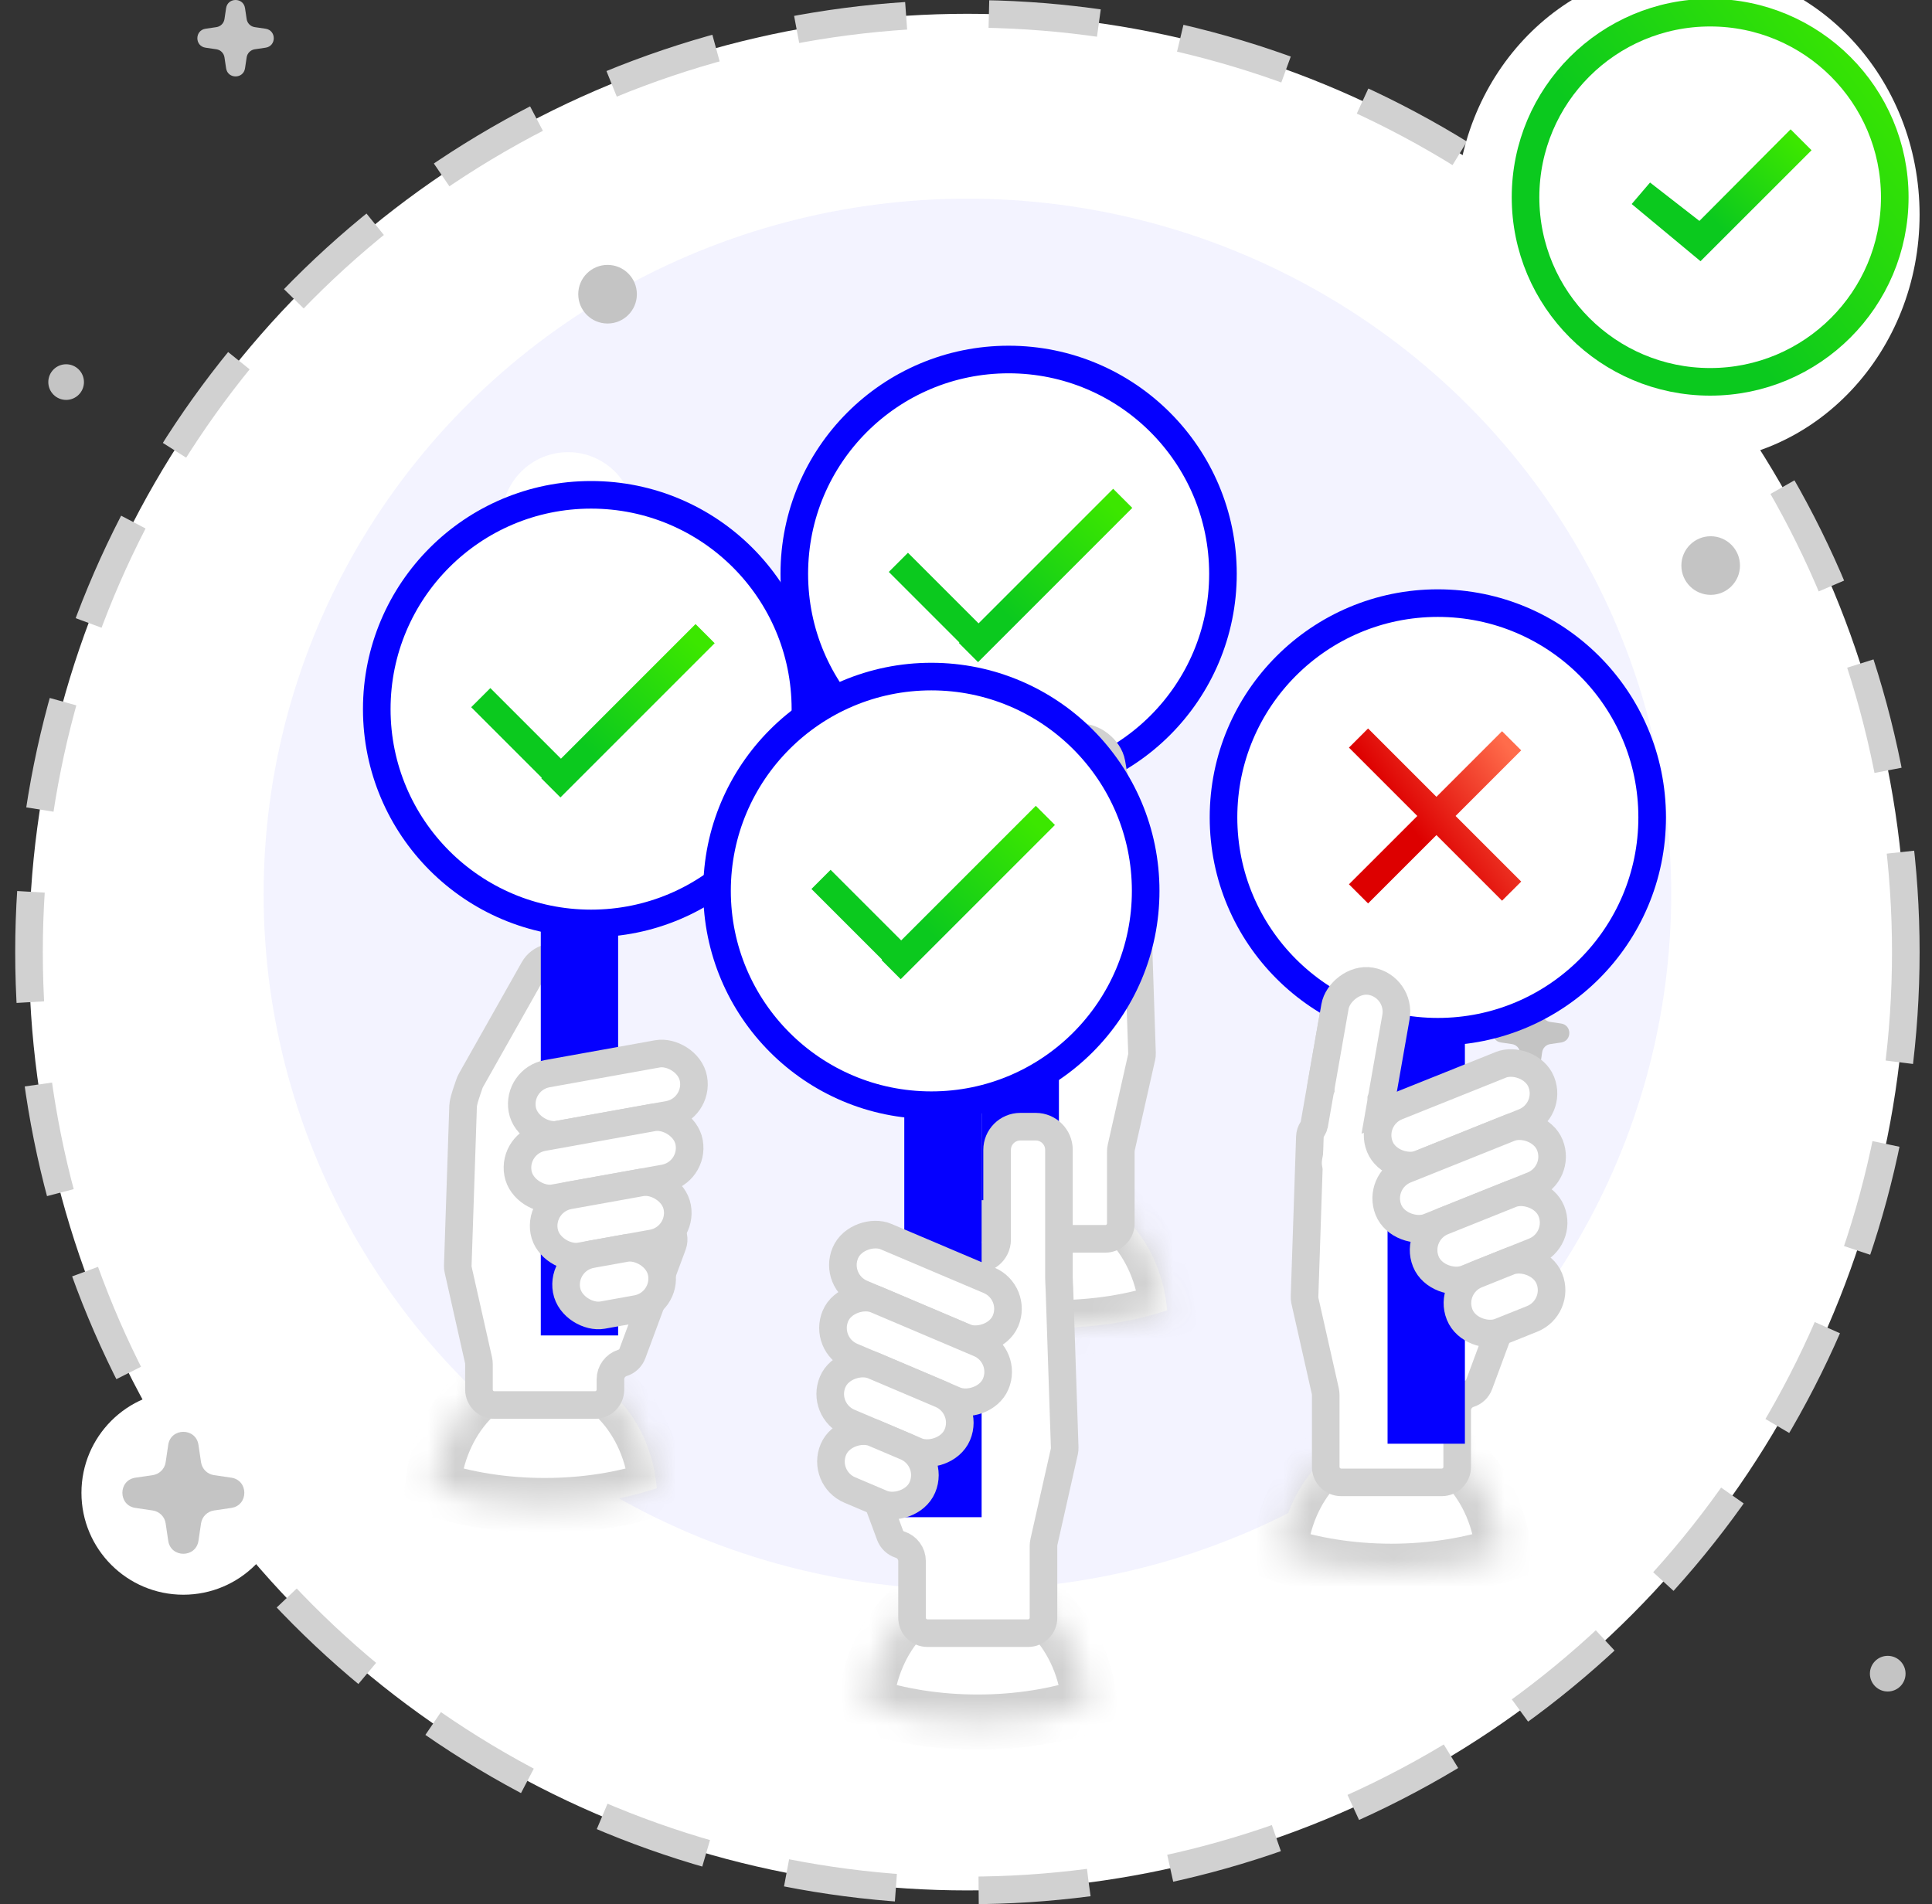 <svg width="70" height="69" viewBox="0 0 70 69" fill="none" xmlns="http://www.w3.org/2000/svg">
<rect x="0" y="0" width="70" height="69" fill="#333333" stroke="none"/>
<g clip-path="url(#clip0)">
<circle cx="35.051" cy="34.5" r="34" fill="white" stroke="#D1D1D1" stroke-dasharray="4 3"/>
<ellipse opacity="0.05" cx="35.051" cy="32.399" rx="25.5" ry="25.2" fill="#0500FF"/>
<ellipse cx="20.582" cy="18.785" rx="2.4" ry="2.4" fill="white"/>
<ellipse cx="6.643" cy="54.093" rx="3.692" ry="3.692" fill="white"/>
<ellipse cx="53.72" cy="24.507" rx="2.031" ry="2.031" fill="white"/>
<path d="M55.131 36.343C55.19 35.948 55.759 35.948 55.818 36.343L55.876 36.737C55.898 36.889 56.017 37.008 56.169 37.03L56.563 37.088C56.958 37.147 56.958 37.717 56.563 37.775L56.169 37.833C56.017 37.855 55.898 37.974 55.876 38.126L55.818 38.52C55.759 38.915 55.19 38.915 55.131 38.52L55.073 38.126C55.051 37.974 54.932 37.855 54.78 37.833L54.386 37.775C53.991 37.717 53.991 37.147 54.386 37.088L54.78 37.03C54.932 37.008 55.051 36.889 55.073 36.737L55.131 36.343Z" fill="#C4C4C4"/>
<path d="M6.095 52.356C6.188 51.725 7.098 51.725 7.191 52.356L7.284 52.985C7.32 53.226 7.509 53.416 7.751 53.452L8.38 53.544C9.01 53.638 9.01 54.547 8.38 54.64L7.751 54.733C7.509 54.769 7.32 54.959 7.284 55.2L7.191 55.829C7.098 56.459 6.188 56.459 6.095 55.829L6.002 55.2C5.967 54.959 5.777 54.769 5.535 54.733L4.907 54.64C4.276 54.547 4.276 53.638 4.907 53.544L5.535 53.452C5.777 53.416 5.967 53.226 6.002 52.985L6.095 52.356Z" fill="#C4C4C4"/>
<path d="M8.192 0.296C8.25 -0.099 8.82 -0.099 8.878 0.296L8.937 0.69C8.959 0.842 9.078 0.961 9.229 0.983L9.623 1.041C10.018 1.1 10.018 1.67 9.623 1.728L9.229 1.786C9.078 1.809 8.959 1.927 8.937 2.079L8.878 2.473C8.82 2.868 8.25 2.868 8.192 2.473L8.133 2.079C8.111 1.927 7.992 1.809 7.841 1.786L7.447 1.728C7.052 1.67 7.052 1.1 7.447 1.041L7.841 0.983C7.992 0.961 8.111 0.842 8.133 0.69L8.192 0.296Z" fill="#C4C4C4"/>
<ellipse cx="2.396" cy="13.845" rx="0.646" ry="0.646" fill="#C4C4C4"/>
<circle cx="68.396" cy="60.646" r="0.646" fill="#C4C4C4"/>
<ellipse cx="61.981" cy="20.493" rx="1.062" ry="1.062" fill="#C4C4C4"/>
<ellipse cx="22.013" cy="10.661" rx="1.062" ry="1.062" fill="#C4C4C4"/>
<ellipse cx="53.259" cy="24.508" rx="0.646" ry="0.646" fill="#C4C4C4"/>
<path d="M30.643 27.762L31.372 27.648C31.372 27.648 31.417 27.902 31.44 28.066C31.463 28.228 31.49 28.481 31.49 28.481L30.771 28.582L30.643 27.762Z" fill="white"/>
<mask id="path-15-inside-1" fill="white">
<path fill-rule="evenodd" clip-rule="evenodd" d="M42.288 47.48C41.087 47.881 39.701 48.11 38.225 48.11C36.749 48.11 35.363 47.881 34.162 47.48C34.374 45 36.112 43.066 38.225 43.066C40.338 43.066 42.076 45.001 42.288 47.48Z"/>
</mask>
<path fill-rule="evenodd" clip-rule="evenodd" d="M42.288 47.48C41.087 47.881 39.701 48.11 38.225 48.11C36.749 48.11 35.363 47.881 34.162 47.48C34.374 45 36.112 43.066 38.225 43.066C40.338 43.066 42.076 45.001 42.288 47.48Z" fill="white"/>
<path d="M42.288 47.48L42.604 48.429L43.351 48.18L43.284 47.395L42.288 47.48ZM34.162 47.48L33.166 47.395L33.099 48.179L33.845 48.428L34.162 47.48ZM41.971 46.532C40.878 46.897 39.6 47.11 38.225 47.11V49.11C39.802 49.11 41.295 48.866 42.604 48.429L41.971 46.532ZM38.225 47.11C36.85 47.11 35.572 46.896 34.479 46.532L33.845 48.428C35.154 48.866 36.648 49.11 38.225 49.11V47.11ZM35.158 47.565C35.34 45.438 36.782 44.066 38.225 44.066V42.066C35.442 42.066 33.407 44.563 33.166 47.395L35.158 47.565ZM38.225 44.066C39.668 44.066 41.11 45.438 41.291 47.565L43.284 47.395C43.042 44.563 41.008 42.066 38.225 42.066V44.066Z" fill="#D1D1D1" mask="url(#path-15-inside-1)"/>
<path d="M38.018 27.753C37.938 27.295 38.243 26.86 38.7 26.779L39.252 26.683C39.71 26.602 40.145 26.908 40.226 27.365L41.024 31.919C41.035 31.979 41.06 32.036 41.093 32.087C41.148 32.171 41.181 32.27 41.184 32.375L41.377 38.163C41.379 38.211 41.374 38.259 41.364 38.305L40.626 41.578C40.615 41.629 40.609 41.68 40.609 41.732V44.329C40.609 44.639 40.358 44.89 40.048 44.89H36.406C36.097 44.89 35.846 44.639 35.846 44.329V42.278C35.846 42.005 35.668 41.762 35.407 41.68C35.242 41.628 35.11 41.503 35.05 41.34L33.59 37.404C33.553 37.306 33.545 37.2 33.566 37.098L34.754 31.218C34.816 30.916 35.11 30.719 35.413 30.78L37.658 31.229C38.142 31.326 38.571 30.906 38.486 30.421L38.018 27.753Z" fill="white" stroke="#D1D1D1"/>
<rect x="35.565" y="25.836" width="2.802" height="17.652" fill="#0500FF"/>
<rect x="32.381" y="31.418" width="2.241" height="6.304" rx="1.121" transform="rotate(-68.15 32.381 31.418)" fill="white" stroke="#D1D1D1"/>
<rect width="2.241" height="6.304" rx="1.121" transform="matrix(0.372 -0.928 0.928 0.372 32.066 33.707)" fill="white" stroke="#D1D1D1"/>
<rect width="2.241" height="4.903" rx="1.121" transform="matrix(0.372 -0.928 0.928 0.372 32.014 36.102)" fill="white" stroke="#D1D1D1"/>
<rect width="2.241" height="3.502" rx="1.121" transform="matrix(0.372 -0.928 0.928 0.372 32.088 38.547)" fill="white" stroke="#D1D1D1"/>
<path d="M44.31 20.793C44.31 25.082 40.834 28.558 36.545 28.558C32.256 28.558 28.779 25.082 28.779 20.793C28.779 16.504 32.256 13.027 36.545 13.027C40.834 13.027 44.31 16.504 44.31 20.793Z" fill="white" stroke="#0500FF"/>
<rect width="2.241" height="5.135" rx="1.121" transform="matrix(0.985 -0.173 0.173 0.985 37.869 26.924)" fill="white" stroke="#D1D1D1"/>
<rect width="1.244" height="3.618" rx="0.622" transform="matrix(0.985 -0.173 0.173 0.985 38.996 30.463)" fill="white"/>
<mask id="path-26-inside-2" fill="white">
<path fill-rule="evenodd" clip-rule="evenodd" d="M46.351 56.306C47.552 56.707 48.938 56.936 50.413 56.936C51.89 56.936 53.276 56.707 54.477 56.306C54.265 53.827 52.527 51.893 50.414 51.893C48.301 51.893 46.563 53.827 46.351 56.306Z"/>
</mask>
<path fill-rule="evenodd" clip-rule="evenodd" d="M46.351 56.306C47.552 56.707 48.938 56.936 50.413 56.936C51.89 56.936 53.276 56.707 54.477 56.306C54.265 53.827 52.527 51.893 50.414 51.893C48.301 51.893 46.563 53.827 46.351 56.306Z" fill="white"/>
<path d="M46.351 56.306L46.035 57.255L45.288 57.005L45.355 56.221L46.351 56.306ZM54.477 56.306L55.473 56.221L55.54 57.005L54.793 57.254L54.477 56.306ZM46.668 55.358C47.76 55.722 49.039 55.936 50.413 55.936V57.936C48.837 57.936 47.343 57.692 46.035 57.255L46.668 55.358ZM50.413 55.936C51.789 55.936 53.067 55.722 54.16 55.357L54.793 57.254C53.484 57.692 51.99 57.936 50.413 57.936V55.936ZM53.48 56.391C53.299 54.264 51.857 52.893 50.414 52.893V50.893C53.197 50.893 55.231 53.389 55.473 56.221L53.48 56.391ZM50.414 52.893C48.971 52.893 47.529 54.264 47.348 56.391L45.355 56.221C45.596 53.389 47.631 50.893 50.414 50.893V52.893Z" fill="#D1D1D1" mask="url(#path-26-inside-2)"/>
<path d="M50.625 36.577C50.705 36.12 50.4 35.684 49.942 35.604L49.39 35.507C48.933 35.427 48.498 35.732 48.417 36.19L47.619 40.743C47.608 40.803 47.583 40.86 47.55 40.912C47.495 40.995 47.462 41.094 47.459 41.199L47.266 46.988C47.264 47.035 47.269 47.083 47.279 47.13L48.017 50.402C48.028 50.453 48.034 50.505 48.034 50.556V53.154C48.034 53.463 48.285 53.714 48.594 53.714H52.237C52.546 53.714 52.797 53.463 52.797 53.154V51.103C52.797 50.829 52.975 50.587 53.236 50.504C53.401 50.452 53.533 50.327 53.593 50.165L55.053 46.228C55.09 46.131 55.098 46.025 55.077 45.922L53.889 40.043C53.827 39.74 53.532 39.544 53.23 39.604L50.984 40.053C50.501 40.15 50.072 39.731 50.157 39.245L50.625 36.577Z" fill="white" stroke="#D1D1D1"/>
<rect width="2.802" height="17.652" transform="matrix(-1 0 0 1 53.076 34.662)" fill="#0500FF"/>
<rect width="2.241" height="6.304" rx="1.121" transform="matrix(-0.372 -0.928 -0.928 0.372 56.26 40.244)" fill="white" stroke="#D1D1D1"/>
<rect width="2.241" height="6.304" rx="1.121" transform="matrix(-0.372 -0.928 -0.928 0.372 56.572 42.533)" fill="white" stroke="#D1D1D1"/>
<rect width="2.241" height="4.903" rx="1.121" transform="matrix(-0.372 -0.928 -0.928 0.372 56.627 44.928)" fill="white" stroke="#D1D1D1"/>
<rect width="2.241" height="3.502" rx="1.121" transform="matrix(-0.372 -0.928 -0.928 0.372 56.553 47.373)" fill="white" stroke="#D1D1D1"/>
<path d="M44.33 29.619C44.33 33.908 47.807 37.385 52.096 37.385C56.385 37.385 59.861 33.908 59.861 29.619C59.861 25.33 56.385 21.854 52.096 21.854C47.807 21.854 44.33 25.33 44.33 29.619Z" fill="white" stroke="#0500FF"/>
<rect width="2.241" height="5.135" rx="1.121" transform="matrix(-0.985 -0.173 -0.173 0.985 50.772 35.75)" fill="white" stroke="#D1D1D1"/>
<rect width="1.244" height="3.618" rx="0.622" transform="matrix(-0.985 -0.173 -0.173 0.985 49.645 39.289)" fill="white"/>
<mask id="path-37-inside-3" fill="white">
<path fill-rule="evenodd" clip-rule="evenodd" d="M15.671 53.925C16.872 54.326 18.258 54.555 19.734 54.555C21.21 54.555 22.596 54.326 23.797 53.925C23.585 51.446 21.847 49.512 19.734 49.512C17.621 49.512 15.883 51.446 15.671 53.925Z"/>
</mask>
<path fill-rule="evenodd" clip-rule="evenodd" d="M15.671 53.925C16.872 54.326 18.258 54.555 19.734 54.555C21.21 54.555 22.596 54.326 23.797 53.925C23.585 51.446 21.847 49.512 19.734 49.512C17.621 49.512 15.883 51.446 15.671 53.925Z" fill="white"/>
<path d="M15.671 53.925L15.355 54.874L14.608 54.625L14.675 53.84L15.671 53.925ZM23.797 53.925L24.793 53.84L24.86 54.624L24.114 54.874L23.797 53.925ZM15.988 52.977C17.081 53.342 18.359 53.555 19.734 53.555V55.555C18.157 55.555 16.664 55.311 15.355 54.874L15.988 52.977ZM19.734 53.555C21.109 53.555 22.387 53.342 23.48 52.977L24.114 54.874C22.805 55.311 21.311 55.555 19.734 55.555V53.555ZM22.8 54.01C22.619 51.883 21.177 50.512 19.734 50.512V48.512C22.517 48.512 24.552 51.008 24.793 53.84L22.8 54.01ZM19.734 50.512C18.291 50.512 16.849 51.883 16.668 54.01L14.675 53.84C14.917 51.009 16.951 48.512 19.734 48.512V50.512Z" fill="#D1D1D1" mask="url(#path-37-inside-3)"/>
<path d="M21.291 36.215C21.519 35.81 21.376 35.298 20.972 35.07L20.484 34.794C20.08 34.566 19.567 34.709 19.339 35.113L17.067 39.139C17.037 39.192 17.014 39.246 16.997 39.301C16.925 39.528 16.826 39.77 16.787 40.004C16.782 40.029 16.78 40.053 16.779 40.078L16.586 45.867C16.585 45.915 16.589 45.962 16.6 46.009L17.337 49.282C17.349 49.332 17.354 49.384 17.354 49.436V50.352C17.354 50.661 17.605 50.912 17.915 50.912H21.557C21.867 50.912 22.117 50.661 22.117 50.352V49.982C22.117 49.708 22.295 49.466 22.556 49.384C22.721 49.332 22.853 49.206 22.913 49.044L24.374 45.108C24.41 45.01 24.418 44.904 24.397 44.802L23.209 38.922C23.148 38.619 22.853 38.423 22.55 38.484L21.186 38.756C20.598 38.874 20.144 38.247 20.439 37.725L21.291 36.215Z" fill="white" stroke="#D1D1D1"/>
<rect width="2.802" height="17.652" transform="matrix(-1 0 0 1 22.396 30.738)" fill="#0500FF"/>
<rect width="2.241" height="6.304" rx="1.121" transform="matrix(-0.177 -0.984 -0.984 0.177 25.324 40.193)" fill="white" stroke="#D1D1D1"/>
<rect width="2.241" height="6.304" rx="1.121" transform="matrix(-0.177 -0.984 -0.984 0.177 25.168 42.498)" fill="white" stroke="#D1D1D1"/>
<rect width="2.241" height="4.903" rx="1.121" transform="matrix(-0.177 -0.984 -0.984 0.177 24.738 44.853)" fill="white" stroke="#D1D1D1"/>
<rect width="2.241" height="3.502" rx="1.121" transform="matrix(-0.177 -0.984 -0.984 0.177 24.172 47.232)" fill="white" stroke="#D1D1D1"/>
<path d="M13.651 25.695C13.651 29.984 17.127 33.461 21.416 33.461C25.705 33.461 29.182 29.984 29.182 25.695C29.182 21.406 25.705 17.93 21.416 17.93C17.127 17.93 13.651 21.406 13.651 25.695Z" fill="white" stroke="#0500FF"/>
<mask id="path-46-inside-4" fill="white">
<path fill-rule="evenodd" clip-rule="evenodd" d="M39.485 61.772C38.284 62.172 36.899 62.401 35.423 62.401C33.947 62.401 32.56 62.172 31.359 61.771C31.571 59.291 33.309 57.357 35.422 57.357C37.535 57.357 39.273 59.292 39.485 61.772Z"/>
</mask>
<path fill-rule="evenodd" clip-rule="evenodd" d="M39.485 61.772C38.284 62.172 36.899 62.401 35.423 62.401C33.947 62.401 32.56 62.172 31.359 61.771C31.571 59.291 33.309 57.357 35.422 57.357C37.535 57.357 39.273 59.292 39.485 61.772Z" fill="white"/>
<path d="M39.485 61.772L39.801 62.72L40.548 62.471L40.481 61.687L39.485 61.772ZM31.359 61.771L30.363 61.686L30.296 62.47L31.043 62.719L31.359 61.771ZM39.168 60.823C38.076 61.188 36.798 61.401 35.423 61.401V63.401C36.999 63.401 38.493 63.157 39.801 62.72L39.168 60.823ZM35.423 61.401C34.048 61.401 32.769 61.188 31.676 60.823L31.043 62.719C32.352 63.157 33.846 63.401 35.423 63.401V61.401ZM32.356 61.856C32.537 59.729 33.979 58.357 35.422 58.357V56.357C32.639 56.357 30.605 58.854 30.363 61.686L32.356 61.856ZM35.422 58.357C36.865 58.357 38.307 59.729 38.488 61.856L40.481 61.687C40.24 58.855 38.205 56.357 35.422 56.357V58.357Z" fill="#D1D1D1" mask="url(#path-46-inside-4)"/>
<path d="M36.127 41.667C36.127 41.203 36.503 40.826 36.968 40.826H37.528C37.992 40.826 38.368 41.203 38.368 41.667V46.29C38.368 46.292 38.368 46.294 38.368 46.297C38.367 46.418 38.379 46.542 38.383 46.663L38.576 52.452C38.578 52.5 38.573 52.547 38.563 52.594L37.825 55.867C37.814 55.917 37.808 55.969 37.808 56.021V58.618C37.808 58.928 37.557 59.178 37.248 59.178H33.605C33.296 59.178 33.045 58.928 33.045 58.618V56.567C33.045 56.293 32.867 56.051 32.606 55.969C32.441 55.917 32.309 55.791 32.249 55.629L30.789 51.693C30.753 51.595 30.744 51.489 30.765 51.387L31.953 45.507C32.015 45.204 32.31 45.008 32.613 45.069L35.289 45.604C35.723 45.691 36.127 45.359 36.127 44.917V41.667Z" fill="white" stroke="#D1D1D1"/>
<rect x="32.764" y="37.324" width="2.802" height="17.652" fill="#0500FF"/>
<rect x="30.191" y="46.432" width="2.241" height="6.304" rx="1.121" transform="rotate(-67.01 30.191 46.432)" fill="white" stroke="#D1D1D1"/>
<rect width="2.241" height="6.304" rx="1.121" transform="matrix(0.391 -0.921 0.921 0.391 29.832 48.715)" fill="white" stroke="#D1D1D1"/>
<rect width="2.241" height="4.903" rx="1.121" transform="matrix(0.391 -0.921 0.921 0.391 29.732 51.105)" fill="white" stroke="#D1D1D1"/>
<rect width="2.241" height="3.502" rx="1.121" transform="matrix(0.391 -0.921 0.921 0.391 29.758 53.553)" fill="white" stroke="#D1D1D1"/>
<path d="M41.51 32.281C41.51 36.57 38.033 40.047 33.744 40.047C29.455 40.047 25.979 36.57 25.979 32.281C25.979 27.992 29.455 24.516 33.744 24.516C38.033 24.516 41.51 27.992 41.51 32.281Z" fill="white" stroke="#0500FF"/>
<path d="M32.634 35.481L38.222 29.893L37.529 29.199L32.652 34.076L30.094 31.518L29.4 32.212L31.958 34.77L31.941 34.788L32.634 35.481Z" fill="url(#paint0_linear)"/>
<path d="M35.437 23.993L41.025 18.404L40.332 17.711L35.455 22.588L32.897 20.03L32.203 20.724L34.761 23.282L34.743 23.299L35.437 23.993Z" fill="url(#paint1_linear)"/>
<path d="M20.306 28.895L25.894 23.307L25.201 22.613L20.324 27.491L17.766 24.933L17.072 25.626L19.63 28.184L19.613 28.202L20.306 28.895Z" fill="url(#paint2_linear)"/>
<path d="M52.045 30.26L54.422 32.637L55.116 31.944L52.738 29.567L55.116 27.189L54.422 26.496L52.045 28.873L49.568 26.396L48.875 27.09L51.352 29.567L48.875 32.043L49.568 32.736L52.045 30.26Z" fill="url(#paint3_linear)"/>
<ellipse cx="61.15" cy="7.78" rx="8.4" ry="8.979" fill="white"/>
<path d="M68.651 7.148C68.651 10.842 65.656 13.836 61.962 13.836C58.268 13.836 55.273 10.842 55.273 7.148C55.273 3.454 58.268 0.459 61.962 0.459C65.656 0.459 68.651 3.454 68.651 7.148Z" fill="white" stroke="url(#paint4_linear)"/>
<path d="M61.613 9.465L65.636 5.444L64.877 4.686L61.573 8.005L59.784 6.614L59.119 7.393L61.613 9.465Z" fill="url(#paint5_linear)"/>
</g>
<defs>
<linearGradient id="paint0_linear" x1="36.406" y1="28.767" x2="29.69" y2="35.792" gradientUnits="userSpaceOnUse">
<stop stop-color="#3CE700"/>
<stop offset="0.568" stop-color="#0BC91E"/>
</linearGradient>
<linearGradient id="paint1_linear" x1="39.209" y1="17.278" x2="32.493" y2="24.304" gradientUnits="userSpaceOnUse">
<stop stop-color="#3CE700"/>
<stop offset="0.568" stop-color="#0BC91E"/>
</linearGradient>
<linearGradient id="paint2_linear" x1="24.078" y1="22.181" x2="17.362" y2="29.206" gradientUnits="userSpaceOnUse">
<stop stop-color="#3CE700"/>
<stop offset="0.568" stop-color="#0BC91E"/>
</linearGradient>
<linearGradient id="paint3_linear" x1="53.831" y1="25.96" x2="47.36" y2="30.705" gradientUnits="userSpaceOnUse">
<stop stop-color="#FF6C4B"/>
<stop offset="0.568" stop-color="#DD0000"/>
</linearGradient>
<linearGradient id="paint4_linear" x1="66.191" y1="-1.031" x2="51.447" y2="9.951" gradientUnits="userSpaceOnUse">
<stop stop-color="#3CE700"/>
<stop offset="0.568" stop-color="#0BC91E"/>
</linearGradient>
<linearGradient id="paint5_linear" x1="64.294" y1="4.356" x2="59.18" y2="9.551" gradientUnits="userSpaceOnUse">
<stop stop-color="#3CE700"/>
<stop offset="0.568" stop-color="#0BC91E"/>
</linearGradient>
<clipPath id="clip0">
<rect width="69" height="69" fill="white" transform="translate(0.551)"/>
</clipPath>
</defs>
</svg>
